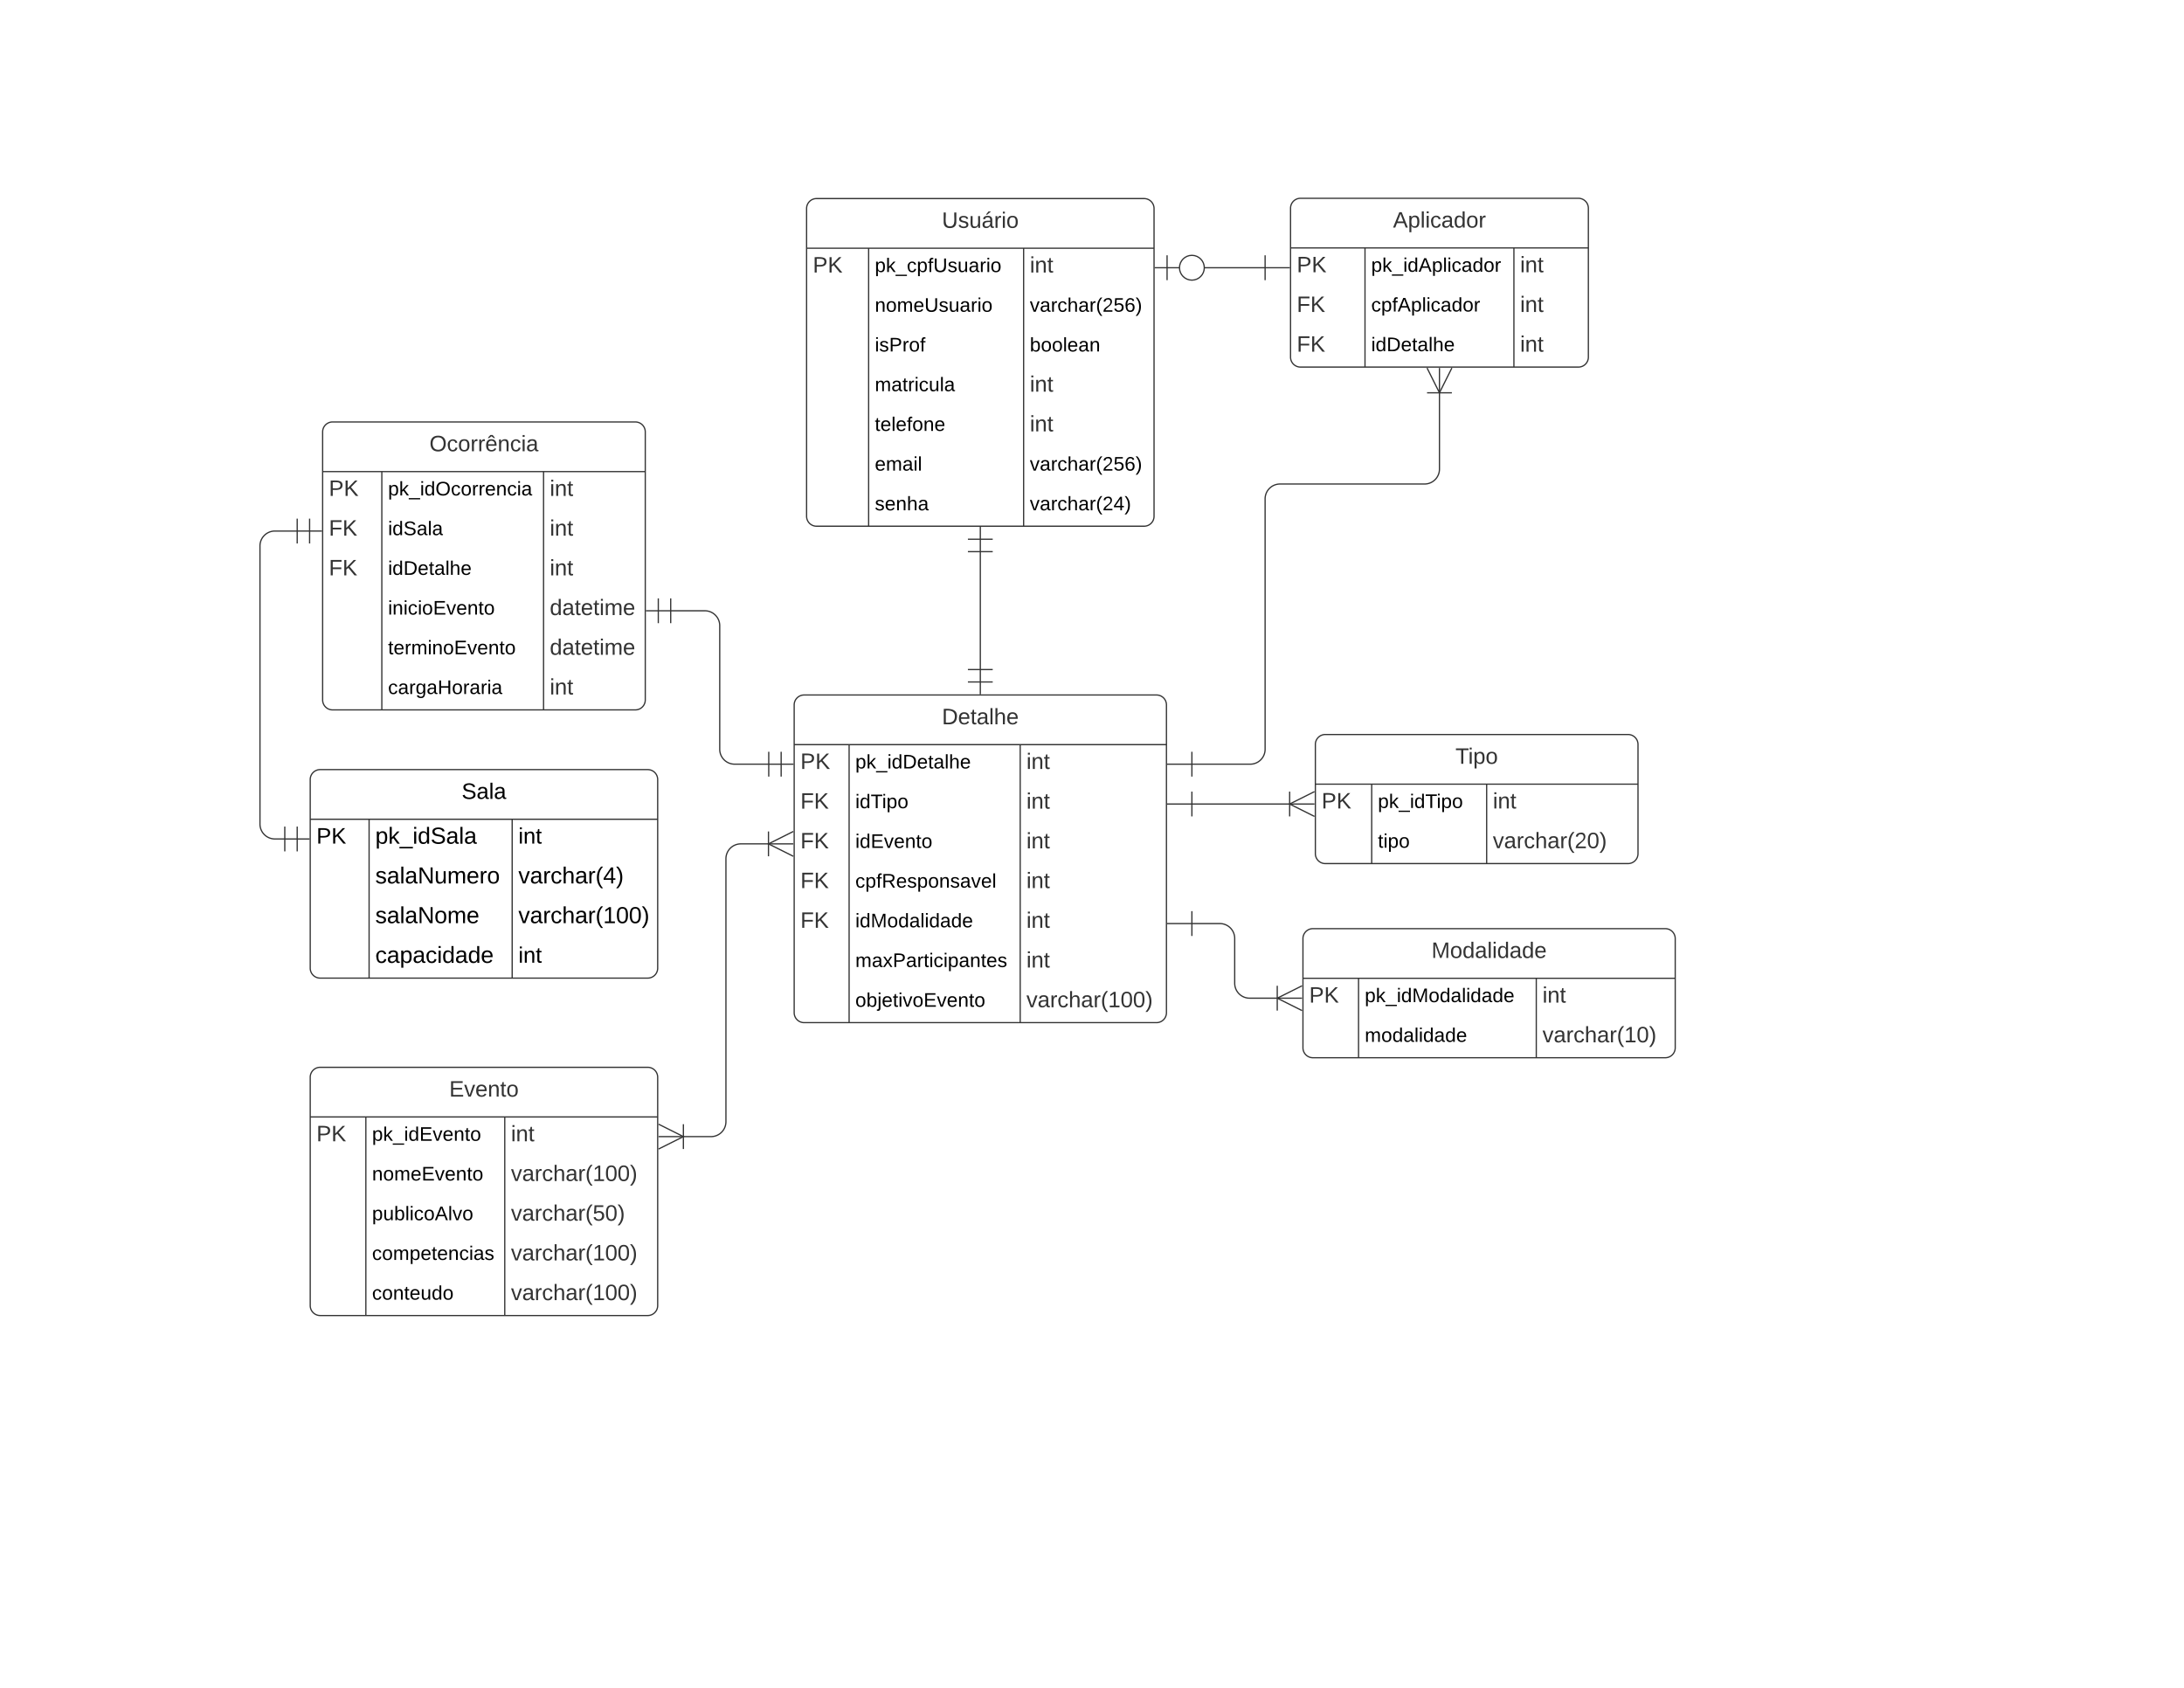 <svg xmlns="http://www.w3.org/2000/svg" xmlns:xlink="http://www.w3.org/1999/xlink" xmlns:lucid="lucid" width="1760" height="1360"><g transform="translate(0 0)" lucid:page-tab-id="0_0"><path d="M0 0h1760v1360H0z" fill="#fff"/><path d="M650 168a8 8 0 0 1 8-8h264a8 8 0 0 1 8 8v248a8 8 0 0 1-8 8H658a8 8 0 0 1-8-8z" fill="#fff"/><path d="M650 168a8 8 0 0 1 8-8h264a8 8 0 0 1 8 8v248a8 8 0 0 1-8 8H658a8 8 0 0 1-8-8zM650 200h280M700 200v224M824.9 200v224" stroke="#333" fill="none"/><use xlink:href="#a" transform="matrix(1,0,0,1,660,160) translate(99.075 23.6)"/><use xlink:href="#b" transform="matrix(1,0,0,1,655,202.5) translate(0 17.1)"/><use xlink:href="#c" transform="matrix(1,0,0,1,705,202.5) translate(0 16.7)"/><use xlink:href="#d" transform="matrix(1,0,0,1,829.906,202.5) translate(0 17.1)"/><use xlink:href="#e" transform="matrix(1,0,0,1,705,234.5) translate(0 16.7)"/><use xlink:href="#f" transform="matrix(1,0,0,1,829.906,234.5) translate(0 16.7)"/><use xlink:href="#g" transform="matrix(1,0,0,1,705,266.5) translate(0 16.7)"/><use xlink:href="#h" transform="matrix(1,0,0,1,829.906,266.5) translate(0 16.7)"/><use xlink:href="#i" transform="matrix(1,0,0,1,705,298.5) translate(0 16.7)"/><use xlink:href="#d" transform="matrix(1,0,0,1,829.906,298.5) translate(0 17.1)"/><use xlink:href="#j" transform="matrix(1,0,0,1,705,330.5) translate(0 16.7)"/><use xlink:href="#d" transform="matrix(1,0,0,1,829.906,330.5) translate(0 17.1)"/><use xlink:href="#k" transform="matrix(1,0,0,1,705,362.5) translate(0 16.7)"/><use xlink:href="#f" transform="matrix(1,0,0,1,829.906,362.5) translate(0 16.7)"/><use xlink:href="#l" transform="matrix(1,0,0,1,705,394.5) translate(0 16.7)"/><use xlink:href="#m" transform="matrix(1,0,0,1,829.906,394.5) translate(0 16.7)"/><path d="M250 628.12a8 8 0 0 1 8-8h264a8 8 0 0 1 8 8v152a8 8 0 0 1-8 8H258a8 8 0 0 1-8-8z" fill="#fff"/><path d="M250 628.12a8 8 0 0 1 8-8h264a8 8 0 0 1 8 8v152a8 8 0 0 1-8 8H258a8 8 0 0 1-8-8zM250 660.12h280M297.44 660.12v128M412.74 660.12v128" stroke="#333" fill="none"/><use xlink:href="#n" transform="matrix(1,0,0,1,260,620.117) translate(112.025 23.6)"/><use xlink:href="#o" transform="matrix(1,0,0,1,255,662.617) translate(0 17.1)"/><use xlink:href="#p" transform="matrix(1,0,0,1,302.435,662.617) translate(0 17.233)"/><use xlink:href="#q" transform="matrix(1,0,0,1,417.738,662.617) translate(0 17.1)"/><use xlink:href="#r" transform="matrix(1,0,0,1,302.435,694.617) translate(0 17.233)"/><use xlink:href="#s" transform="matrix(1,0,0,1,417.738,694.617) translate(0 17.233)"/><use xlink:href="#t" transform="matrix(1,0,0,1,302.435,726.617) translate(0 17.233)"/><use xlink:href="#u" transform="matrix(1,0,0,1,417.738,726.617) translate(0 17.233)"/><use xlink:href="#v" transform="matrix(1,0,0,1,302.435,758.617) translate(0 17.233)"/><use xlink:href="#q" transform="matrix(1,0,0,1,417.738,758.617) translate(0 17.1)"/><path d="M1050 756.28a8 8 0 0 1 8-8h284a8 8 0 0 1 8 8v88a8 8 0 0 1-8 8h-284a8 8 0 0 1-8-8z" fill="#fff"/><path d="M1050 756.28a8 8 0 0 1 8-8h284a8 8 0 0 1 8 8v88a8 8 0 0 1-8 8h-284a8 8 0 0 1-8-8zM1050 788.28h300M1094.8 788.28v64M1238.03 788.28v64" stroke="#333" fill="none"/><use xlink:href="#w" transform="matrix(1,0,0,1,1060,748.277) translate(93.575 23.6)"/><use xlink:href="#x" transform="matrix(1,0,0,1,1055,790.777) translate(0 17.1)"/><use xlink:href="#y" transform="matrix(1,0,0,1,1099.808,790.777) translate(0 16.7)"/><use xlink:href="#z" transform="matrix(1,0,0,1,1243.027,790.777) translate(0 17.1)"/><use xlink:href="#A" transform="matrix(1,0,0,1,1099.808,822.777) translate(0 16.7)"/><use xlink:href="#B" transform="matrix(1,0,0,1,1243.027,822.777) translate(0 17.1)"/><path d="M640 568a8 8 0 0 1 8-8h284a8 8 0 0 1 8 8v248a8 8 0 0 1-8 8H648a8 8 0 0 1-8-8z" fill="#fff"/><path d="M640 568a8 8 0 0 1 8-8h284a8 8 0 0 1 8 8v248a8 8 0 0 1-8 8H648a8 8 0 0 1-8-8zM640 600h300M684.27 600v224M822.14 600v224" stroke="#333" fill="none"/><use xlink:href="#C" transform="matrix(1,0,0,1,650,560) translate(109.05 23.6)"/><use xlink:href="#x" transform="matrix(1,0,0,1,645,602.5) translate(0 17.1)"/><use xlink:href="#D" transform="matrix(1,0,0,1,689.269,602.5) translate(0 16.7)"/><use xlink:href="#z" transform="matrix(1,0,0,1,827.141,602.5) translate(0 17.1)"/><use xlink:href="#E" transform="matrix(1,0,0,1,645,634.5) translate(0 17.1)"/><use xlink:href="#F" transform="matrix(1,0,0,1,689.269,634.5) translate(0 16.7)"/><use xlink:href="#z" transform="matrix(1,0,0,1,827.141,634.5) translate(0 17.1)"/><use xlink:href="#E" transform="matrix(1,0,0,1,645,666.5) translate(0 17.1)"/><use xlink:href="#G" transform="matrix(1,0,0,1,689.269,666.5) translate(0 16.7)"/><use xlink:href="#z" transform="matrix(1,0,0,1,827.141,666.5) translate(0 17.1)"/><use xlink:href="#E" transform="matrix(1,0,0,1,645,698.5) translate(0 17.1)"/><use xlink:href="#H" transform="matrix(1,0,0,1,689.269,698.5) translate(0 16.7)"/><use xlink:href="#z" transform="matrix(1,0,0,1,827.141,698.5) translate(0 17.1)"/><use xlink:href="#E" transform="matrix(1,0,0,1,645,730.5) translate(0 17.1)"/><use xlink:href="#I" transform="matrix(1,0,0,1,689.269,730.5) translate(0 16.7)"/><use xlink:href="#z" transform="matrix(1,0,0,1,827.141,730.5) translate(0 17.1)"/><use xlink:href="#J" transform="matrix(1,0,0,1,689.269,762.5) translate(0 16.7)"/><use xlink:href="#z" transform="matrix(1,0,0,1,827.141,762.5) translate(0 17.1)"/><use xlink:href="#K" transform="matrix(1,0,0,1,689.269,794.5) translate(0 16.7)"/><use xlink:href="#L" transform="matrix(1,0,0,1,827.141,794.5) translate(0 17.1)"/><path d="M250 868a8 8 0 0 1 8-8h264a8 8 0 0 1 8 8v184a8 8 0 0 1-8 8H258a8 8 0 0 1-8-8z" fill="#fff"/><path d="M250 868a8 8 0 0 1 8-8h264a8 8 0 0 1 8 8v184a8 8 0 0 1-8 8H258a8 8 0 0 1-8-8zM250 900h280M294.83 900v160M406.77 900v160" stroke="#333" fill="none"/><use xlink:href="#M" transform="matrix(1,0,0,1,260,860) translate(102 23.6)"/><use xlink:href="#x" transform="matrix(1,0,0,1,255,902.5) translate(0 17.1)"/><use xlink:href="#N" transform="matrix(1,0,0,1,299.829,902.5) translate(0 16.7)"/><use xlink:href="#z" transform="matrix(1,0,0,1,411.773,902.5) translate(0 17.1)"/><use xlink:href="#O" transform="matrix(1,0,0,1,299.829,934.5) translate(0 16.7)"/><use xlink:href="#L" transform="matrix(1,0,0,1,411.773,934.5) translate(0 17.1)"/><use xlink:href="#P" transform="matrix(1,0,0,1,299.829,966.5) translate(0 16.7)"/><use xlink:href="#Q" transform="matrix(1,0,0,1,411.773,966.5) translate(0 17.1)"/><use xlink:href="#R" transform="matrix(1,0,0,1,299.829,998.5) translate(0 16.7)"/><use xlink:href="#L" transform="matrix(1,0,0,1,411.773,998.5) translate(0 17.1)"/><use xlink:href="#S" transform="matrix(1,0,0,1,299.829,1030.5) translate(0 16.7)"/><use xlink:href="#L" transform="matrix(1,0,0,1,411.773,1030.5) translate(0 17.1)"/><path d="M1060 599.84a8 8 0 0 1 8-8h244a8 8 0 0 1 8 8v88a8 8 0 0 1-8 8h-244a8 8 0 0 1-8-8z" fill="#fff"/><path d="M1060 599.84a8 8 0 0 1 8-8h244a8 8 0 0 1 8 8v88a8 8 0 0 1-8 8h-244a8 8 0 0 1-8-8zM1060 631.84h260M1105.4 631.84v64M1198.04 631.84v64" stroke="#333" fill="none"/><use xlink:href="#T" transform="matrix(1,0,0,1,1070,591.838) translate(102.875 23.6)"/><use xlink:href="#x" transform="matrix(1,0,0,1,1065,634.338) translate(0 17.1)"/><use xlink:href="#U" transform="matrix(1,0,0,1,1110.39,634.338) translate(0 16.7)"/><use xlink:href="#z" transform="matrix(1,0,0,1,1203.042,634.338) translate(0 17.1)"/><use xlink:href="#V" transform="matrix(1,0,0,1,1110.39,666.338) translate(0 16.7)"/><use xlink:href="#W" transform="matrix(1,0,0,1,1203.042,666.338) translate(0 17.1)"/><path d="M260 348a8 8 0 0 1 8-8h244a8 8 0 0 1 8 8v216a8 8 0 0 1-8 8H268a8 8 0 0 1-8-8z" fill="#fff"/><path d="M260 348a8 8 0 0 1 8-8h244a8 8 0 0 1 8 8v216a8 8 0 0 1-8 8H268a8 8 0 0 1-8-8zM260 380h260M307.7 380v192M438.04 380v192" stroke="#333" fill="none"/><use xlink:href="#X" transform="matrix(1,0,0,1,270,340) translate(76.075 23.6)"/><use xlink:href="#x" transform="matrix(1,0,0,1,265,382.5) translate(0 17.1)"/><use xlink:href="#Y" transform="matrix(1,0,0,1,312.709,382.5) translate(0 16.7)"/><use xlink:href="#z" transform="matrix(1,0,0,1,443.042,382.5) translate(0 17.1)"/><use xlink:href="#E" transform="matrix(1,0,0,1,265,414.5) translate(0 17.1)"/><use xlink:href="#Z" transform="matrix(1,0,0,1,312.709,414.5) translate(0 16.7)"/><use xlink:href="#z" transform="matrix(1,0,0,1,443.042,414.5) translate(0 17.1)"/><use xlink:href="#E" transform="matrix(1,0,0,1,265,446.5) translate(0 17.1)"/><use xlink:href="#aa" transform="matrix(1,0,0,1,312.709,446.5) translate(0 16.7)"/><use xlink:href="#z" transform="matrix(1,0,0,1,443.042,446.5) translate(0 17.1)"/><use xlink:href="#ab" transform="matrix(1,0,0,1,312.709,478.5) translate(0 16.7)"/><use xlink:href="#ac" transform="matrix(1,0,0,1,443.042,478.5) translate(0 17.1)"/><use xlink:href="#ad" transform="matrix(1,0,0,1,312.709,510.5) translate(0 16.7)"/><use xlink:href="#ac" transform="matrix(1,0,0,1,443.042,510.5) translate(0 17.1)"/><use xlink:href="#ae" transform="matrix(1,0,0,1,312.709,542.5) translate(0 16.7)"/><use xlink:href="#z" transform="matrix(1,0,0,1,443.042,542.5) translate(0 17.1)"/><path d="M1040 167.78a8 8 0 0 1 8-8h224a8 8 0 0 1 8 8v120a8 8 0 0 1-8 8h-224a8 8 0 0 1-8-8z" fill="#fff"/><path d="M1040 167.78a8 8 0 0 1 8-8h224a8 8 0 0 1 8 8v120a8 8 0 0 1-8 8h-224a8 8 0 0 1-8-8zM1040 199.78h240M1100 199.78v96M1220 199.78v96" stroke="#333" fill="none"/><use xlink:href="#af" transform="matrix(1,0,0,1,1050,159.779) translate(72.575 23.6)"/><use xlink:href="#x" transform="matrix(1,0,0,1,1045,202.279) translate(0 17.1)"/><use xlink:href="#ag" transform="matrix(1,0,0,1,1105,202.279) translate(0 16.7)"/><use xlink:href="#z" transform="matrix(1,0,0,1,1225,202.279) translate(0 17.1)"/><use xlink:href="#E" transform="matrix(1,0,0,1,1045,234.279) translate(0 17.1)"/><use xlink:href="#ah" transform="matrix(1,0,0,1,1105,234.279) translate(0 16.7)"/><use xlink:href="#z" transform="matrix(1,0,0,1,1225,234.279) translate(0 17.1)"/><use xlink:href="#E" transform="matrix(1,0,0,1,1045,266.279) translate(0 17.1)"/><use xlink:href="#aa" transform="matrix(1,0,0,1,1105,266.279) translate(0 16.7)"/><use xlink:href="#z" transform="matrix(1,0,0,1,1225,266.279) translate(0 17.1)"/><path d="M540.5 492.14H568a12 12 0 0 1 12 12v99.6a12 12 0 0 0 12 12h27.5" stroke="#333" fill="none"/><path d="M530.5 502.14v-20M520.5 492.14h20M540.5 502.14v-20M629.5 605.75v20M639.5 615.75h-20M619.5 605.75v20" stroke="#333" fill="#fff"/><path d="M239.5 427.9h-18a12 12 0 0 0-12 12V664a12 12 0 0 0 12 12h8" stroke="#333" fill="none"/><path d="M249.5 417.9v20M259.5 427.9h-20M239.5 417.9v20M239.5 666.02v20M249.5 676.02h-20M229.5 666.02v20" stroke="#333" fill="#fff"/><path d="M960.5 744.17H983a12 12 0 0 1 12 12v36.12a12 12 0 0 0 12 12h22.5" stroke="#333" fill="none"/><path d="M960.5 754.17v-20M940.5 744.17h20" stroke="#333" fill="#fff"/><path d="M1049.28 814.3l-20-10 20-10" stroke="#333" fill="#fff" fill-opacity="0"/><path d="M1049.28 804.3h-20M1029.28 794.3v20" stroke="#333" fill="#fff"/><path d="M1160 316.28V378a12 12 0 0 1-12 12h-116.5a12 12 0 0 0-12 12v201.75a12 12 0 0 1-12 12h-47" stroke="#333" fill="none"/><path d="M1170 296.5l-10 20-10-20" stroke="#333" fill="#fff" fill-opacity="0"/><path d="M1160 296.5v20M1150 316.5h20M960.5 625.75v-20M940.5 615.75h20" stroke="#333" fill="#fff"/><path d="M960.5 647.85h79" stroke="#333" fill="none"/><path d="M960.5 657.85v-20M940.5 647.85h20" stroke="#333" fill="#fff"/><path d="M1059.28 657.85l-20-10 20-10" stroke="#333" fill="#fff" fill-opacity="0"/><path d="M1059.28 647.85h-20M1039.28 637.85v20" stroke="#333" fill="#fff"/><path d="M619.5 679.96H597a12 12 0 0 0-12 12v211.88a12 12 0 0 1-12 12h-22.5" stroke="#333" fill="none"/><path d="M639.28 689.96l-20-10 20-10" stroke="#333" fill="#fff" fill-opacity="0"/><path d="M639.28 679.96h-20M619.28 669.96v20" stroke="#333" fill="#fff"/><path d="M530.72 905.84l20 10-20 10" stroke="#333" fill="#fff" fill-opacity="0"/><path d="M530.72 915.84h20M550.72 925.84v-20" stroke="#333" fill="#fff"/><path d="M970 215.73h49.5" stroke="#333" fill="none"/><path d="M940.5 225.73v-20M930.5 215.73h20M970.5 215.73c0 5.52-4.48 10-10 10s-10-4.48-10-10 4.48-10 10-10 10 4.48 10 10M1019.5 205.73v20M1039.5 215.73h-20" stroke="#333" fill="#fff"/><path d="M790 444.5v95" stroke="#333" fill="none"/><path d="M780 434.5h20M790 424.5v20M780 444.5h20M800 549.5h-20M790 559.5v-20M800 539.5h-20" stroke="#333" fill="#fff"/><defs><path fill="#333" d="M232-93c-1 65-40 97-104 97C67 4 28-28 28-90v-158h33c8 89-33 224 67 224 102 0 64-133 71-224h33v155" id="ai"/><path fill="#333" d="M135-143c-3-34-86-38-87 0 15 53 115 12 119 90S17 21 10-45l28-5c4 36 97 45 98 0-10-56-113-15-118-90-4-57 82-63 122-42 12 7 21 19 24 35" id="aj"/><path fill="#333" d="M84 4C-5 8 30-112 23-190h32v120c0 31 7 50 39 49 72-2 45-101 50-169h31l1 190h-30c-1-10 1-25-2-33-11 22-28 36-60 37" id="ak"/><path fill="#333" d="M141-36C126-15 110 5 73 4 37 3 15-17 15-53c-1-64 63-63 125-63 3-35-9-54-41-54-24 1-41 7-42 31l-33-3c5-37 33-52 76-52 45 0 72 20 72 64v82c-1 20 7 32 28 27v20c-31 9-61-2-59-35zM48-53c0 20 12 33 32 33 41-3 63-29 60-74-43 2-92-5-92 41zm25-158c8-23 27-35 38-54h36v5l-58 49H73" id="al"/><path fill="#333" d="M114-163C36-179 61-72 57 0H25l-1-190h30c1 12-1 29 2 39 6-27 23-49 58-41v29" id="am"/><path fill="#333" d="M24-231v-30h32v30H24zM24 0v-190h32V0H24" id="an"/><path fill="#333" d="M100-194c62-1 85 37 85 99 1 63-27 99-86 99S16-35 15-95c0-66 28-99 85-99zM99-20c44 1 53-31 53-75 0-43-8-75-51-75s-53 32-53 75 10 74 51 75" id="ao"/><g id="a"><use transform="matrix(0.05,0,0,0.05,0,0)" xlink:href="#ai"/><use transform="matrix(0.05,0,0,0.05,12.95,0)" xlink:href="#aj"/><use transform="matrix(0.05,0,0,0.05,21.95,0)" xlink:href="#ak"/><use transform="matrix(0.05,0,0,0.05,31.95,0)" xlink:href="#al"/><use transform="matrix(0.05,0,0,0.05,41.95,0)" xlink:href="#am"/><use transform="matrix(0.05,0,0,0.05,47.9,0)" xlink:href="#an"/><use transform="matrix(0.05,0,0,0.05,51.85,0)" xlink:href="#ao"/></g><path fill="#333" d="M30-248c87 1 191-15 191 75 0 78-77 80-158 76V0H30v-248zm33 125c57 0 124 11 124-50 0-59-68-47-124-48v98" id="ap"/><path fill="#333" d="M194 0L95-120 63-95V0H30v-248h33v124l119-124h40L117-140 236 0h-42" id="aq"/><g id="b"><use transform="matrix(0.05,0,0,0.05,0,0)" xlink:href="#ap"/><use transform="matrix(0.05,0,0,0.05,12,0)" xlink:href="#aq"/></g><path d="M115-194c55 1 70 41 70 98S169 2 115 4C84 4 66-9 55-30l1 105H24l-1-265h31l2 30c10-21 28-34 59-34zm-8 174c40 0 45-34 45-75s-6-73-45-74c-42 0-51 32-51 76 0 43 10 73 51 73" id="ar"/><path d="M143 0L79-87 56-68V0H24v-261h32v163l83-92h37l-77 82L181 0h-38" id="as"/><path d="M-5 72V49h209v23H-5" id="at"/><path d="M96-169c-40 0-48 33-48 73s9 75 48 75c24 0 41-14 43-38l32 2c-6 37-31 61-74 61-59 0-76-41-82-99-10-93 101-131 147-64 4 7 5 14 7 22l-32 3c-4-21-16-35-41-35" id="au"/><path d="M101-234c-31-9-42 10-38 44h38v23H63V0H32v-167H5v-23h27c-7-52 17-82 69-68v24" id="av"/><path d="M232-93c-1 65-40 97-104 97C67 4 28-28 28-90v-158h33c8 89-33 224 67 224 102 0 64-133 71-224h33v155" id="aw"/><path d="M135-143c-3-34-86-38-87 0 15 53 115 12 119 90S17 21 10-45l28-5c4 36 97 45 98 0-10-56-113-15-118-90-4-57 82-63 122-42 12 7 21 19 24 35" id="ax"/><path d="M84 4C-5 8 30-112 23-190h32v120c0 31 7 50 39 49 72-2 45-101 50-169h31l1 190h-30c-1-10 1-25-2-33-11 22-28 36-60 37" id="ay"/><path d="M141-36C126-15 110 5 73 4 37 3 15-17 15-53c-1-64 63-63 125-63 3-35-9-54-41-54-24 1-41 7-42 31l-33-3c5-37 33-52 76-52 45 0 72 20 72 64v82c-1 20 7 32 28 27v20c-31 9-61-2-59-35zM48-53c0 20 12 33 32 33 41-3 63-29 60-74-43 2-92-5-92 41" id="az"/><path d="M114-163C36-179 61-72 57 0H25l-1-190h30c1 12-1 29 2 39 6-27 23-49 58-41v29" id="aA"/><path d="M24-231v-30h32v30H24zM24 0v-190h32V0H24" id="aB"/><path d="M100-194c62-1 85 37 85 99 1 63-27 99-86 99S16-35 15-95c0-66 28-99 85-99zM99-20c44 1 53-31 53-75 0-43-8-75-51-75s-53 32-53 75 10 74 51 75" id="aC"/><g id="c"><use transform="matrix(0.044,0,0,0.044,0,0)" xlink:href="#ar"/><use transform="matrix(0.044,0,0,0.044,8.889,0)" xlink:href="#as"/><use transform="matrix(0.044,0,0,0.044,16.889,0)" xlink:href="#at"/><use transform="matrix(0.044,0,0,0.044,25.778,0)" xlink:href="#au"/><use transform="matrix(0.044,0,0,0.044,33.778,0)" xlink:href="#ar"/><use transform="matrix(0.044,0,0,0.044,42.667,0)" xlink:href="#av"/><use transform="matrix(0.044,0,0,0.044,47.111,0)" xlink:href="#aw"/><use transform="matrix(0.044,0,0,0.044,58.622,0)" xlink:href="#ax"/><use transform="matrix(0.044,0,0,0.044,66.622,0)" xlink:href="#ay"/><use transform="matrix(0.044,0,0,0.044,75.511,0)" xlink:href="#az"/><use transform="matrix(0.044,0,0,0.044,84.4,0)" xlink:href="#aA"/><use transform="matrix(0.044,0,0,0.044,89.689,0)" xlink:href="#aB"/><use transform="matrix(0.044,0,0,0.044,93.2,0)" xlink:href="#aC"/></g><path fill="#333" d="M117-194c89-4 53 116 60 194h-32v-121c0-31-8-49-39-48C34-167 62-67 57 0H25l-1-190h30c1 10-1 24 2 32 11-22 29-35 61-36" id="aD"/><path fill="#333" d="M59-47c-2 24 18 29 38 22v24C64 9 27 4 27-40v-127H5v-23h24l9-43h21v43h35v23H59v120" id="aE"/><g id="d"><use transform="matrix(0.05,0,0,0.05,0,0)" xlink:href="#an"/><use transform="matrix(0.05,0,0,0.05,3.95,0)" xlink:href="#aD"/><use transform="matrix(0.05,0,0,0.05,13.95,0)" xlink:href="#aE"/></g><path d="M117-194c89-4 53 116 60 194h-32v-121c0-31-8-49-39-48C34-167 62-67 57 0H25l-1-190h30c1 10-1 24 2 32 11-22 29-35 61-36" id="aF"/><path d="M210-169c-67 3-38 105-44 169h-31v-121c0-29-5-50-35-48C34-165 62-65 56 0H25l-1-190h30c1 10-1 24 2 32 10-44 99-50 107 0 11-21 27-35 58-36 85-2 47 119 55 194h-31v-121c0-29-5-49-35-48" id="aG"/><path d="M100-194c63 0 86 42 84 106H49c0 40 14 67 53 68 26 1 43-12 49-29l28 8c-11 28-37 45-77 45C44 4 14-33 15-96c1-61 26-98 85-98zm52 81c6-60-76-77-97-28-3 7-6 17-6 28h103" id="aH"/><g id="e"><use transform="matrix(0.044,0,0,0.044,0,0)" xlink:href="#aF"/><use transform="matrix(0.044,0,0,0.044,8.889,0)" xlink:href="#aC"/><use transform="matrix(0.044,0,0,0.044,17.778,0)" xlink:href="#aG"/><use transform="matrix(0.044,0,0,0.044,31.067,0)" xlink:href="#aH"/><use transform="matrix(0.044,0,0,0.044,39.956,0)" xlink:href="#aw"/><use transform="matrix(0.044,0,0,0.044,51.467,0)" xlink:href="#ax"/><use transform="matrix(0.044,0,0,0.044,59.467,0)" xlink:href="#ay"/><use transform="matrix(0.044,0,0,0.044,68.356,0)" xlink:href="#az"/><use transform="matrix(0.044,0,0,0.044,77.244,0)" xlink:href="#aA"/><use transform="matrix(0.044,0,0,0.044,82.533,0)" xlink:href="#aB"/><use transform="matrix(0.044,0,0,0.044,86.044,0)" xlink:href="#aC"/></g><path d="M108 0H70L1-190h34L89-25l56-165h34" id="aI"/><path d="M106-169C34-169 62-67 57 0H25v-261h32l-1 103c12-21 28-36 61-36 89 0 53 116 60 194h-32v-121c2-32-8-49-39-48" id="aJ"/><path d="M87 75C49 33 22-17 22-94c0-76 28-126 65-167h31c-38 41-64 92-64 168S80 34 118 75H87" id="aK"/><path d="M101-251c82-7 93 87 43 132L82-64C71-53 59-42 53-27h129V0H18c2-99 128-94 128-182 0-28-16-43-45-43s-46 15-49 41l-32-3c6-41 34-60 81-64" id="aL"/><path d="M54-142c48-35 137-8 131 61C196 18 31 33 14-55l32-4c7 23 22 37 52 37 35-1 51-22 54-58 4-55-73-65-99-34H22l8-134h141v27H59" id="aM"/><path d="M110-160c48 1 74 30 74 79 0 53-28 85-80 85-65 0-83-55-86-122-5-90 50-162 133-122 14 7 22 21 27 39l-31 6c-5-40-67-38-82-6-9 19-15 44-15 74 11-20 30-34 60-33zm-7 138c34 0 49-23 49-58s-16-56-50-56c-29 0-50 16-49 49 1 36 15 65 50 65" id="aN"/><path d="M33-261c38 41 65 92 65 168S71 34 33 75H2C39 34 66-17 66-93S39-220 2-261h31" id="aO"/><g id="f"><use transform="matrix(0.044,0,0,0.044,0,0)" xlink:href="#aI"/><use transform="matrix(0.044,0,0,0.044,8,0)" xlink:href="#az"/><use transform="matrix(0.044,0,0,0.044,16.889,0)" xlink:href="#aA"/><use transform="matrix(0.044,0,0,0.044,22.178,0)" xlink:href="#au"/><use transform="matrix(0.044,0,0,0.044,30.178,0)" xlink:href="#aJ"/><use transform="matrix(0.044,0,0,0.044,39.067,0)" xlink:href="#az"/><use transform="matrix(0.044,0,0,0.044,47.956,0)" xlink:href="#aA"/><use transform="matrix(0.044,0,0,0.044,53.244,0)" xlink:href="#aK"/><use transform="matrix(0.044,0,0,0.044,58.533,0)" xlink:href="#aL"/><use transform="matrix(0.044,0,0,0.044,67.422,0)" xlink:href="#aM"/><use transform="matrix(0.044,0,0,0.044,76.311,0)" xlink:href="#aN"/><use transform="matrix(0.044,0,0,0.044,85.2,0)" xlink:href="#aO"/></g><path d="M30-248c87 1 191-15 191 75 0 78-77 80-158 76V0H30v-248zm33 125c57 0 124 11 124-50 0-59-68-47-124-48v98" id="aP"/><g id="g"><use transform="matrix(0.044,0,0,0.044,0,0)" xlink:href="#aB"/><use transform="matrix(0.044,0,0,0.044,3.511,0)" xlink:href="#ax"/><use transform="matrix(0.044,0,0,0.044,11.511,0)" xlink:href="#aP"/><use transform="matrix(0.044,0,0,0.044,22.178,0)" xlink:href="#aA"/><use transform="matrix(0.044,0,0,0.044,27.467,0)" xlink:href="#aC"/><use transform="matrix(0.044,0,0,0.044,36.356,0)" xlink:href="#av"/></g><path d="M115-194c53 0 69 39 70 98 0 66-23 100-70 100C84 3 66-7 56-30L54 0H23l1-261h32v101c10-23 28-34 59-34zm-8 174c40 0 45-34 45-75 0-40-5-75-45-74-42 0-51 32-51 76 0 43 10 73 51 73" id="aQ"/><path d="M24 0v-261h32V0H24" id="aR"/><g id="h"><use transform="matrix(0.044,0,0,0.044,0,0)" xlink:href="#aQ"/><use transform="matrix(0.044,0,0,0.044,8.889,0)" xlink:href="#aC"/><use transform="matrix(0.044,0,0,0.044,17.778,0)" xlink:href="#aC"/><use transform="matrix(0.044,0,0,0.044,26.667,0)" xlink:href="#aR"/><use transform="matrix(0.044,0,0,0.044,30.178,0)" xlink:href="#aH"/><use transform="matrix(0.044,0,0,0.044,39.067,0)" xlink:href="#az"/><use transform="matrix(0.044,0,0,0.044,47.956,0)" xlink:href="#aF"/></g><path d="M59-47c-2 24 18 29 38 22v24C64 9 27 4 27-40v-127H5v-23h24l9-43h21v43h35v23H59v120" id="aS"/><g id="i"><use transform="matrix(0.044,0,0,0.044,0,0)" xlink:href="#aG"/><use transform="matrix(0.044,0,0,0.044,13.289,0)" xlink:href="#az"/><use transform="matrix(0.044,0,0,0.044,22.178,0)" xlink:href="#aS"/><use transform="matrix(0.044,0,0,0.044,26.622,0)" xlink:href="#aA"/><use transform="matrix(0.044,0,0,0.044,31.911,0)" xlink:href="#aB"/><use transform="matrix(0.044,0,0,0.044,35.422,0)" xlink:href="#au"/><use transform="matrix(0.044,0,0,0.044,43.422,0)" xlink:href="#ay"/><use transform="matrix(0.044,0,0,0.044,52.311,0)" xlink:href="#aR"/><use transform="matrix(0.044,0,0,0.044,55.822,0)" xlink:href="#az"/></g><g id="j"><use transform="matrix(0.044,0,0,0.044,0,0)" xlink:href="#aS"/><use transform="matrix(0.044,0,0,0.044,4.444,0)" xlink:href="#aH"/><use transform="matrix(0.044,0,0,0.044,13.333,0)" xlink:href="#aR"/><use transform="matrix(0.044,0,0,0.044,16.844,0)" xlink:href="#aH"/><use transform="matrix(0.044,0,0,0.044,25.733,0)" xlink:href="#av"/><use transform="matrix(0.044,0,0,0.044,30.178,0)" xlink:href="#aC"/><use transform="matrix(0.044,0,0,0.044,39.067,0)" xlink:href="#aF"/><use transform="matrix(0.044,0,0,0.044,47.956,0)" xlink:href="#aH"/></g><g id="k"><use transform="matrix(0.044,0,0,0.044,0,0)" xlink:href="#aH"/><use transform="matrix(0.044,0,0,0.044,8.889,0)" xlink:href="#aG"/><use transform="matrix(0.044,0,0,0.044,22.178,0)" xlink:href="#az"/><use transform="matrix(0.044,0,0,0.044,31.067,0)" xlink:href="#aB"/><use transform="matrix(0.044,0,0,0.044,34.578,0)" xlink:href="#aR"/></g><g id="l"><use transform="matrix(0.044,0,0,0.044,0,0)" xlink:href="#ax"/><use transform="matrix(0.044,0,0,0.044,8,0)" xlink:href="#aH"/><use transform="matrix(0.044,0,0,0.044,16.889,0)" xlink:href="#aF"/><use transform="matrix(0.044,0,0,0.044,25.778,0)" xlink:href="#aJ"/><use transform="matrix(0.044,0,0,0.044,34.667,0)" xlink:href="#az"/></g><path d="M155-56V0h-30v-56H8v-25l114-167h33v167h35v25h-35zm-30-156c-27 46-58 90-88 131h88v-131" id="aT"/><g id="m"><use transform="matrix(0.044,0,0,0.044,0,0)" xlink:href="#aI"/><use transform="matrix(0.044,0,0,0.044,8,0)" xlink:href="#az"/><use transform="matrix(0.044,0,0,0.044,16.889,0)" xlink:href="#aA"/><use transform="matrix(0.044,0,0,0.044,22.178,0)" xlink:href="#au"/><use transform="matrix(0.044,0,0,0.044,30.178,0)" xlink:href="#aJ"/><use transform="matrix(0.044,0,0,0.044,39.067,0)" xlink:href="#az"/><use transform="matrix(0.044,0,0,0.044,47.956,0)" xlink:href="#aA"/><use transform="matrix(0.044,0,0,0.044,53.244,0)" xlink:href="#aK"/><use transform="matrix(0.044,0,0,0.044,58.533,0)" xlink:href="#aL"/><use transform="matrix(0.044,0,0,0.044,67.422,0)" xlink:href="#aT"/><use transform="matrix(0.044,0,0,0.044,76.311,0)" xlink:href="#aO"/></g><path d="M185-189c-5-48-123-54-124 2 14 75 158 14 163 119 3 78-121 87-175 55-17-10-28-26-33-46l33-7c5 56 141 63 141-1 0-78-155-14-162-118-5-82 145-84 179-34 5 7 8 16 11 25" id="aU"/><g id="n"><use transform="matrix(0.05,0,0,0.05,0,0)" xlink:href="#aU"/><use transform="matrix(0.05,0,0,0.05,12,0)" xlink:href="#az"/><use transform="matrix(0.05,0,0,0.05,22,0)" xlink:href="#aR"/><use transform="matrix(0.05,0,0,0.05,25.95,0)" xlink:href="#az"/></g><path d="M194 0L95-120 63-95V0H30v-248h33v124l119-124h40L117-140 236 0h-42" id="aV"/><g id="o"><use transform="matrix(0.05,0,0,0.05,0,0)" xlink:href="#aP"/><use transform="matrix(0.05,0,0,0.05,12,0)" xlink:href="#aV"/></g><path d="M85-194c31 0 48 13 60 33l-1-100h32l1 261h-30c-2-10 0-23-3-31C134-8 116 4 85 4 32 4 16-35 15-94c0-66 23-100 70-100zm9 24c-40 0-46 34-46 75 0 40 6 74 45 74 42 0 51-32 51-76 0-42-9-74-50-73" id="aW"/><g id="p"><use transform="matrix(0.052,0,0,0.052,0,0)" xlink:href="#ar"/><use transform="matrix(0.052,0,0,0.052,10.37,0)" xlink:href="#as"/><use transform="matrix(0.052,0,0,0.052,19.704,0)" xlink:href="#at"/><use transform="matrix(0.052,0,0,0.052,30.074,0)" xlink:href="#aB"/><use transform="matrix(0.052,0,0,0.052,34.17,0)" xlink:href="#aW"/><use transform="matrix(0.052,0,0,0.052,44.541,0)" xlink:href="#aU"/><use transform="matrix(0.052,0,0,0.052,56.985,0)" xlink:href="#az"/><use transform="matrix(0.052,0,0,0.052,67.356,0)" xlink:href="#aR"/><use transform="matrix(0.052,0,0,0.052,71.452,0)" xlink:href="#az"/></g><g id="q"><use transform="matrix(0.05,0,0,0.05,0,0)" xlink:href="#aB"/><use transform="matrix(0.05,0,0,0.05,3.95,0)" xlink:href="#aF"/><use transform="matrix(0.05,0,0,0.05,13.95,0)" xlink:href="#aS"/></g><path d="M190 0L58-211 59 0H30v-248h39L202-35l-2-213h31V0h-41" id="aX"/><g id="r"><use transform="matrix(0.052,0,0,0.052,0,0)" xlink:href="#ax"/><use transform="matrix(0.052,0,0,0.052,9.333,0)" xlink:href="#az"/><use transform="matrix(0.052,0,0,0.052,19.704,0)" xlink:href="#aR"/><use transform="matrix(0.052,0,0,0.052,23.8,0)" xlink:href="#az"/><use transform="matrix(0.052,0,0,0.052,34.17,0)" xlink:href="#aX"/><use transform="matrix(0.052,0,0,0.052,47.6,0)" xlink:href="#ay"/><use transform="matrix(0.052,0,0,0.052,57.97,0)" xlink:href="#aG"/><use transform="matrix(0.052,0,0,0.052,73.474,0)" xlink:href="#aH"/><use transform="matrix(0.052,0,0,0.052,83.844,0)" xlink:href="#aA"/><use transform="matrix(0.052,0,0,0.052,90.015,0)" xlink:href="#aC"/></g><g id="s"><use transform="matrix(0.052,0,0,0.052,0,0)" xlink:href="#aI"/><use transform="matrix(0.052,0,0,0.052,9.333,0)" xlink:href="#az"/><use transform="matrix(0.052,0,0,0.052,19.704,0)" xlink:href="#aA"/><use transform="matrix(0.052,0,0,0.052,25.874,0)" xlink:href="#au"/><use transform="matrix(0.052,0,0,0.052,35.207,0)" xlink:href="#aJ"/><use transform="matrix(0.052,0,0,0.052,45.578,0)" xlink:href="#az"/><use transform="matrix(0.052,0,0,0.052,55.948,0)" xlink:href="#aA"/><use transform="matrix(0.052,0,0,0.052,62.119,0)" xlink:href="#aK"/><use transform="matrix(0.052,0,0,0.052,68.289,0)" xlink:href="#aT"/><use transform="matrix(0.052,0,0,0.052,78.659,0)" xlink:href="#aO"/></g><g id="t"><use transform="matrix(0.052,0,0,0.052,0,0)" xlink:href="#ax"/><use transform="matrix(0.052,0,0,0.052,9.333,0)" xlink:href="#az"/><use transform="matrix(0.052,0,0,0.052,19.704,0)" xlink:href="#aR"/><use transform="matrix(0.052,0,0,0.052,23.8,0)" xlink:href="#az"/><use transform="matrix(0.052,0,0,0.052,34.17,0)" xlink:href="#aX"/><use transform="matrix(0.052,0,0,0.052,47.6,0)" xlink:href="#aC"/><use transform="matrix(0.052,0,0,0.052,57.97,0)" xlink:href="#aG"/><use transform="matrix(0.052,0,0,0.052,73.474,0)" xlink:href="#aH"/></g><path d="M27 0v-27h64v-190l-56 39v-29l58-41h29v221h61V0H27" id="aY"/><path d="M101-251c68 0 85 55 85 127S166 4 100 4C33 4 14-52 14-124c0-73 17-127 87-127zm-1 229c47 0 54-49 54-102s-4-102-53-102c-51 0-55 48-55 102 0 53 5 102 54 102" id="aZ"/><g id="u"><use transform="matrix(0.052,0,0,0.052,0,0)" xlink:href="#aI"/><use transform="matrix(0.052,0,0,0.052,9.333,0)" xlink:href="#az"/><use transform="matrix(0.052,0,0,0.052,19.704,0)" xlink:href="#aA"/><use transform="matrix(0.052,0,0,0.052,25.874,0)" xlink:href="#au"/><use transform="matrix(0.052,0,0,0.052,35.207,0)" xlink:href="#aJ"/><use transform="matrix(0.052,0,0,0.052,45.578,0)" xlink:href="#az"/><use transform="matrix(0.052,0,0,0.052,55.948,0)" xlink:href="#aA"/><use transform="matrix(0.052,0,0,0.052,62.119,0)" xlink:href="#aK"/><use transform="matrix(0.052,0,0,0.052,68.289,0)" xlink:href="#aY"/><use transform="matrix(0.052,0,0,0.052,78.659,0)" xlink:href="#aZ"/><use transform="matrix(0.052,0,0,0.052,89.03,0)" xlink:href="#aZ"/><use transform="matrix(0.052,0,0,0.052,99.4,0)" xlink:href="#aO"/></g><g id="v"><use transform="matrix(0.052,0,0,0.052,0,0)" xlink:href="#au"/><use transform="matrix(0.052,0,0,0.052,9.333,0)" xlink:href="#az"/><use transform="matrix(0.052,0,0,0.052,19.704,0)" xlink:href="#ar"/><use transform="matrix(0.052,0,0,0.052,30.074,0)" xlink:href="#az"/><use transform="matrix(0.052,0,0,0.052,40.444,0)" xlink:href="#au"/><use transform="matrix(0.052,0,0,0.052,49.778,0)" xlink:href="#aB"/><use transform="matrix(0.052,0,0,0.052,53.874,0)" xlink:href="#aW"/><use transform="matrix(0.052,0,0,0.052,64.244,0)" xlink:href="#az"/><use transform="matrix(0.052,0,0,0.052,74.615,0)" xlink:href="#aW"/><use transform="matrix(0.052,0,0,0.052,84.985,0)" xlink:href="#aH"/></g><path fill="#333" d="M240 0l2-218c-23 76-54 145-80 218h-23L58-218 59 0H30v-248h44l77 211c21-75 51-140 76-211h43V0h-30" id="ba"/><path fill="#333" d="M85-194c31 0 48 13 60 33l-1-100h32l1 261h-30c-2-10 0-23-3-31C134-8 116 4 85 4 32 4 16-35 15-94c0-66 23-100 70-100zm9 24c-40 0-46 34-46 75 0 40 6 74 45 74 42 0 51-32 51-76 0-42-9-74-50-73" id="bb"/><path fill="#333" d="M141-36C126-15 110 5 73 4 37 3 15-17 15-53c-1-64 63-63 125-63 3-35-9-54-41-54-24 1-41 7-42 31l-33-3c5-37 33-52 76-52 45 0 72 20 72 64v82c-1 20 7 32 28 27v20c-31 9-61-2-59-35zM48-53c0 20 12 33 32 33 41-3 63-29 60-74-43 2-92-5-92 41" id="bc"/><path fill="#333" d="M24 0v-261h32V0H24" id="bd"/><path fill="#333" d="M100-194c63 0 86 42 84 106H49c0 40 14 67 53 68 26 1 43-12 49-29l28 8c-11 28-37 45-77 45C44 4 14-33 15-96c1-61 26-98 85-98zm52 81c6-60-76-77-97-28-3 7-6 17-6 28h103" id="be"/><g id="w"><use transform="matrix(0.05,0,0,0.05,0,0)" xlink:href="#ba"/><use transform="matrix(0.05,0,0,0.05,14.95,0)" xlink:href="#ao"/><use transform="matrix(0.05,0,0,0.05,24.95,0)" xlink:href="#bb"/><use transform="matrix(0.05,0,0,0.05,34.95,0)" xlink:href="#bc"/><use transform="matrix(0.05,0,0,0.05,44.95,0)" xlink:href="#bd"/><use transform="matrix(0.05,0,0,0.05,48.9,0)" xlink:href="#an"/><use transform="matrix(0.05,0,0,0.05,52.85,0)" xlink:href="#bb"/><use transform="matrix(0.05,0,0,0.05,62.85,0)" xlink:href="#bc"/><use transform="matrix(0.05,0,0,0.05,72.85,0)" xlink:href="#bb"/><use transform="matrix(0.05,0,0,0.05,82.85,0)" xlink:href="#be"/></g><g id="x"><use transform="matrix(0.05,0,0,0.05,0,0)" xlink:href="#ap"/><use transform="matrix(0.05,0,0,0.05,12,0)" xlink:href="#aq"/></g><path d="M240 0l2-218c-23 76-54 145-80 218h-23L58-218 59 0H30v-248h44l77 211c21-75 51-140 76-211h43V0h-30" id="bf"/><g id="y"><use transform="matrix(0.044,0,0,0.044,0,0)" xlink:href="#ar"/><use transform="matrix(0.044,0,0,0.044,8.889,0)" xlink:href="#as"/><use transform="matrix(0.044,0,0,0.044,16.889,0)" xlink:href="#at"/><use transform="matrix(0.044,0,0,0.044,25.778,0)" xlink:href="#aB"/><use transform="matrix(0.044,0,0,0.044,29.289,0)" xlink:href="#aW"/><use transform="matrix(0.044,0,0,0.044,38.178,0)" xlink:href="#bf"/><use transform="matrix(0.044,0,0,0.044,51.467,0)" xlink:href="#aC"/><use transform="matrix(0.044,0,0,0.044,60.356,0)" xlink:href="#aW"/><use transform="matrix(0.044,0,0,0.044,69.244,0)" xlink:href="#az"/><use transform="matrix(0.044,0,0,0.044,78.133,0)" xlink:href="#aR"/><use transform="matrix(0.044,0,0,0.044,81.644,0)" xlink:href="#aB"/><use transform="matrix(0.044,0,0,0.044,85.156,0)" xlink:href="#aW"/><use transform="matrix(0.044,0,0,0.044,94.044,0)" xlink:href="#az"/><use transform="matrix(0.044,0,0,0.044,102.933,0)" xlink:href="#aW"/><use transform="matrix(0.044,0,0,0.044,111.822,0)" xlink:href="#aH"/></g><g id="z"><use transform="matrix(0.05,0,0,0.05,0,0)" xlink:href="#an"/><use transform="matrix(0.05,0,0,0.05,3.95,0)" xlink:href="#aD"/><use transform="matrix(0.05,0,0,0.05,13.95,0)" xlink:href="#aE"/></g><g id="A"><use transform="matrix(0.044,0,0,0.044,0,0)" xlink:href="#aG"/><use transform="matrix(0.044,0,0,0.044,13.289,0)" xlink:href="#aC"/><use transform="matrix(0.044,0,0,0.044,22.178,0)" xlink:href="#aW"/><use transform="matrix(0.044,0,0,0.044,31.067,0)" xlink:href="#az"/><use transform="matrix(0.044,0,0,0.044,39.956,0)" xlink:href="#aR"/><use transform="matrix(0.044,0,0,0.044,43.467,0)" xlink:href="#aB"/><use transform="matrix(0.044,0,0,0.044,46.978,0)" xlink:href="#aW"/><use transform="matrix(0.044,0,0,0.044,55.867,0)" xlink:href="#az"/><use transform="matrix(0.044,0,0,0.044,64.756,0)" xlink:href="#aW"/><use transform="matrix(0.044,0,0,0.044,73.644,0)" xlink:href="#aH"/></g><path fill="#333" d="M108 0H70L1-190h34L89-25l56-165h34" id="bg"/><path fill="#333" d="M96-169c-40 0-48 33-48 73s9 75 48 75c24 0 41-14 43-38l32 2c-6 37-31 61-74 61-59 0-76-41-82-99-10-93 101-131 147-64 4 7 5 14 7 22l-32 3c-4-21-16-35-41-35" id="bh"/><path fill="#333" d="M106-169C34-169 62-67 57 0H25v-261h32l-1 103c12-21 28-36 61-36 89 0 53 116 60 194h-32v-121c2-32-8-49-39-48" id="bi"/><path fill="#333" d="M87 75C49 33 22-17 22-94c0-76 28-126 65-167h31c-38 41-64 92-64 168S80 34 118 75H87" id="bj"/><path fill="#333" d="M27 0v-27h64v-190l-56 39v-29l58-41h29v221h61V0H27" id="bk"/><path fill="#333" d="M101-251c68 0 85 55 85 127S166 4 100 4C33 4 14-52 14-124c0-73 17-127 87-127zm-1 229c47 0 54-49 54-102s-4-102-53-102c-51 0-55 48-55 102 0 53 5 102 54 102" id="bl"/><path fill="#333" d="M33-261c38 41 65 92 65 168S71 34 33 75H2C39 34 66-17 66-93S39-220 2-261h31" id="bm"/><g id="B"><use transform="matrix(0.05,0,0,0.05,0,0)" xlink:href="#bg"/><use transform="matrix(0.05,0,0,0.05,9,0)" xlink:href="#bc"/><use transform="matrix(0.05,0,0,0.05,19,0)" xlink:href="#am"/><use transform="matrix(0.05,0,0,0.05,24.95,0)" xlink:href="#bh"/><use transform="matrix(0.05,0,0,0.05,33.95,0)" xlink:href="#bi"/><use transform="matrix(0.05,0,0,0.05,43.95,0)" xlink:href="#bc"/><use transform="matrix(0.05,0,0,0.05,53.95,0)" xlink:href="#am"/><use transform="matrix(0.05,0,0,0.05,59.9,0)" xlink:href="#bj"/><use transform="matrix(0.05,0,0,0.05,65.85,0)" xlink:href="#bk"/><use transform="matrix(0.05,0,0,0.05,75.85,0)" xlink:href="#bl"/><use transform="matrix(0.05,0,0,0.05,85.85,0)" xlink:href="#bm"/></g><path fill="#333" d="M30-248c118-7 216 8 213 122C240-48 200 0 122 0H30v-248zM63-27c89 8 146-16 146-99s-60-101-146-95v194" id="bn"/><g id="C"><use transform="matrix(0.05,0,0,0.05,0,0)" xlink:href="#bn"/><use transform="matrix(0.05,0,0,0.05,12.95,0)" xlink:href="#be"/><use transform="matrix(0.05,0,0,0.05,22.95,0)" xlink:href="#aE"/><use transform="matrix(0.05,0,0,0.05,27.95,0)" xlink:href="#bc"/><use transform="matrix(0.05,0,0,0.05,37.95,0)" xlink:href="#bd"/><use transform="matrix(0.05,0,0,0.05,41.9,0)" xlink:href="#bi"/><use transform="matrix(0.05,0,0,0.05,51.9,0)" xlink:href="#be"/></g><path d="M30-248c118-7 216 8 213 122C240-48 200 0 122 0H30v-248zM63-27c89 8 146-16 146-99s-60-101-146-95v194" id="bo"/><g id="D"><use transform="matrix(0.044,0,0,0.044,0,0)" xlink:href="#ar"/><use transform="matrix(0.044,0,0,0.044,8.889,0)" xlink:href="#as"/><use transform="matrix(0.044,0,0,0.044,16.889,0)" xlink:href="#at"/><use transform="matrix(0.044,0,0,0.044,25.778,0)" xlink:href="#aB"/><use transform="matrix(0.044,0,0,0.044,29.289,0)" xlink:href="#aW"/><use transform="matrix(0.044,0,0,0.044,38.178,0)" xlink:href="#bo"/><use transform="matrix(0.044,0,0,0.044,49.689,0)" xlink:href="#aH"/><use transform="matrix(0.044,0,0,0.044,58.578,0)" xlink:href="#aS"/><use transform="matrix(0.044,0,0,0.044,63.022,0)" xlink:href="#az"/><use transform="matrix(0.044,0,0,0.044,71.911,0)" xlink:href="#aR"/><use transform="matrix(0.044,0,0,0.044,75.422,0)" xlink:href="#aJ"/><use transform="matrix(0.044,0,0,0.044,84.311,0)" xlink:href="#aH"/></g><path fill="#333" d="M63-220v92h138v28H63V0H30v-248h175v28H63" id="bp"/><g id="E"><use transform="matrix(0.05,0,0,0.05,0,0)" xlink:href="#bp"/><use transform="matrix(0.05,0,0,0.05,10.95,0)" xlink:href="#aq"/></g><path d="M127-220V0H93v-220H8v-28h204v28h-85" id="bq"/><g id="F"><use transform="matrix(0.044,0,0,0.044,0,0)" xlink:href="#aB"/><use transform="matrix(0.044,0,0,0.044,3.511,0)" xlink:href="#aW"/><use transform="matrix(0.044,0,0,0.044,12.4,0)" xlink:href="#bq"/><use transform="matrix(0.044,0,0,0.044,21.556,0)" xlink:href="#aB"/><use transform="matrix(0.044,0,0,0.044,25.067,0)" xlink:href="#ar"/><use transform="matrix(0.044,0,0,0.044,33.956,0)" xlink:href="#aC"/></g><path d="M30 0v-248h187v28H63v79h144v27H63v87h162V0H30" id="br"/><g id="G"><use transform="matrix(0.044,0,0,0.044,0,0)" xlink:href="#aB"/><use transform="matrix(0.044,0,0,0.044,3.511,0)" xlink:href="#aW"/><use transform="matrix(0.044,0,0,0.044,12.4,0)" xlink:href="#br"/><use transform="matrix(0.044,0,0,0.044,23.067,0)" xlink:href="#aI"/><use transform="matrix(0.044,0,0,0.044,31.067,0)" xlink:href="#aH"/><use transform="matrix(0.044,0,0,0.044,39.956,0)" xlink:href="#aF"/><use transform="matrix(0.044,0,0,0.044,48.844,0)" xlink:href="#aS"/><use transform="matrix(0.044,0,0,0.044,53.289,0)" xlink:href="#aC"/></g><path d="M233-177c-1 41-23 64-60 70L243 0h-38l-65-103H63V0H30v-248c88 3 205-21 203 71zM63-129c60-2 137 13 137-47 0-61-80-42-137-45v92" id="bs"/><g id="H"><use transform="matrix(0.044,0,0,0.044,0,0)" xlink:href="#au"/><use transform="matrix(0.044,0,0,0.044,8,0)" xlink:href="#ar"/><use transform="matrix(0.044,0,0,0.044,16.889,0)" xlink:href="#av"/><use transform="matrix(0.044,0,0,0.044,21.333,0)" xlink:href="#bs"/><use transform="matrix(0.044,0,0,0.044,32.844,0)" xlink:href="#aH"/><use transform="matrix(0.044,0,0,0.044,41.733,0)" xlink:href="#ax"/><use transform="matrix(0.044,0,0,0.044,49.733,0)" xlink:href="#ar"/><use transform="matrix(0.044,0,0,0.044,58.622,0)" xlink:href="#aC"/><use transform="matrix(0.044,0,0,0.044,67.511,0)" xlink:href="#aF"/><use transform="matrix(0.044,0,0,0.044,76.4,0)" xlink:href="#ax"/><use transform="matrix(0.044,0,0,0.044,84.4,0)" xlink:href="#az"/><use transform="matrix(0.044,0,0,0.044,93.289,0)" xlink:href="#aI"/><use transform="matrix(0.044,0,0,0.044,101.289,0)" xlink:href="#aH"/><use transform="matrix(0.044,0,0,0.044,110.178,0)" xlink:href="#aR"/></g><g id="I"><use transform="matrix(0.044,0,0,0.044,0,0)" xlink:href="#aB"/><use transform="matrix(0.044,0,0,0.044,3.511,0)" xlink:href="#aW"/><use transform="matrix(0.044,0,0,0.044,12.4,0)" xlink:href="#bf"/><use transform="matrix(0.044,0,0,0.044,25.689,0)" xlink:href="#aC"/><use transform="matrix(0.044,0,0,0.044,34.578,0)" xlink:href="#aW"/><use transform="matrix(0.044,0,0,0.044,43.467,0)" xlink:href="#az"/><use transform="matrix(0.044,0,0,0.044,52.356,0)" xlink:href="#aR"/><use transform="matrix(0.044,0,0,0.044,55.867,0)" xlink:href="#aB"/><use transform="matrix(0.044,0,0,0.044,59.378,0)" xlink:href="#aW"/><use transform="matrix(0.044,0,0,0.044,68.267,0)" xlink:href="#az"/><use transform="matrix(0.044,0,0,0.044,77.156,0)" xlink:href="#aW"/><use transform="matrix(0.044,0,0,0.044,86.044,0)" xlink:href="#aH"/></g><path d="M141 0L90-78 38 0H4l68-98-65-92h35l48 74 47-74h35l-64 92 68 98h-35" id="bt"/><g id="J"><use transform="matrix(0.044,0,0,0.044,0,0)" xlink:href="#aG"/><use transform="matrix(0.044,0,0,0.044,13.289,0)" xlink:href="#az"/><use transform="matrix(0.044,0,0,0.044,22.178,0)" xlink:href="#bt"/><use transform="matrix(0.044,0,0,0.044,30.178,0)" xlink:href="#aP"/><use transform="matrix(0.044,0,0,0.044,40.844,0)" xlink:href="#az"/><use transform="matrix(0.044,0,0,0.044,49.733,0)" xlink:href="#aA"/><use transform="matrix(0.044,0,0,0.044,55.022,0)" xlink:href="#aS"/><use transform="matrix(0.044,0,0,0.044,59.467,0)" xlink:href="#aB"/><use transform="matrix(0.044,0,0,0.044,62.978,0)" xlink:href="#au"/><use transform="matrix(0.044,0,0,0.044,70.978,0)" xlink:href="#aB"/><use transform="matrix(0.044,0,0,0.044,74.489,0)" xlink:href="#ar"/><use transform="matrix(0.044,0,0,0.044,83.378,0)" xlink:href="#az"/><use transform="matrix(0.044,0,0,0.044,92.267,0)" xlink:href="#aF"/><use transform="matrix(0.044,0,0,0.044,101.156,0)" xlink:href="#aS"/><use transform="matrix(0.044,0,0,0.044,105.6,0)" xlink:href="#aH"/><use transform="matrix(0.044,0,0,0.044,114.489,0)" xlink:href="#ax"/></g><path d="M24-231v-30h32v30H24zM-9 49c24 4 33-6 33-30v-209h32V24c2 40-23 58-65 49V49" id="bu"/><g id="K"><use transform="matrix(0.044,0,0,0.044,0,0)" xlink:href="#aC"/><use transform="matrix(0.044,0,0,0.044,8.889,0)" xlink:href="#aQ"/><use transform="matrix(0.044,0,0,0.044,17.778,0)" xlink:href="#bu"/><use transform="matrix(0.044,0,0,0.044,21.289,0)" xlink:href="#aH"/><use transform="matrix(0.044,0,0,0.044,30.178,0)" xlink:href="#aS"/><use transform="matrix(0.044,0,0,0.044,34.622,0)" xlink:href="#aB"/><use transform="matrix(0.044,0,0,0.044,38.133,0)" xlink:href="#aI"/><use transform="matrix(0.044,0,0,0.044,46.133,0)" xlink:href="#aC"/><use transform="matrix(0.044,0,0,0.044,55.022,0)" xlink:href="#br"/><use transform="matrix(0.044,0,0,0.044,65.689,0)" xlink:href="#aI"/><use transform="matrix(0.044,0,0,0.044,73.689,0)" xlink:href="#aH"/><use transform="matrix(0.044,0,0,0.044,82.578,0)" xlink:href="#aF"/><use transform="matrix(0.044,0,0,0.044,91.467,0)" xlink:href="#aS"/><use transform="matrix(0.044,0,0,0.044,95.911,0)" xlink:href="#aC"/></g><g id="L"><use transform="matrix(0.05,0,0,0.05,0,0)" xlink:href="#bg"/><use transform="matrix(0.05,0,0,0.05,9,0)" xlink:href="#bc"/><use transform="matrix(0.05,0,0,0.05,19,0)" xlink:href="#am"/><use transform="matrix(0.05,0,0,0.05,24.95,0)" xlink:href="#bh"/><use transform="matrix(0.05,0,0,0.05,33.95,0)" xlink:href="#bi"/><use transform="matrix(0.05,0,0,0.05,43.95,0)" xlink:href="#bc"/><use transform="matrix(0.05,0,0,0.05,53.95,0)" xlink:href="#am"/><use transform="matrix(0.05,0,0,0.05,59.9,0)" xlink:href="#bj"/><use transform="matrix(0.05,0,0,0.05,65.85,0)" xlink:href="#bk"/><use transform="matrix(0.05,0,0,0.05,75.85,0)" xlink:href="#bl"/><use transform="matrix(0.05,0,0,0.05,85.85,0)" xlink:href="#bl"/><use transform="matrix(0.05,0,0,0.05,95.85,0)" xlink:href="#bm"/></g><path fill="#333" d="M30 0v-248h187v28H63v79h144v27H63v87h162V0H30" id="bv"/><g id="M"><use transform="matrix(0.05,0,0,0.05,0,0)" xlink:href="#bv"/><use transform="matrix(0.05,0,0,0.05,12,0)" xlink:href="#bg"/><use transform="matrix(0.05,0,0,0.05,21,0)" xlink:href="#be"/><use transform="matrix(0.05,0,0,0.05,31,0)" xlink:href="#aD"/><use transform="matrix(0.05,0,0,0.05,41,0)" xlink:href="#aE"/><use transform="matrix(0.05,0,0,0.05,46,0)" xlink:href="#ao"/></g><g id="N"><use transform="matrix(0.044,0,0,0.044,0,0)" xlink:href="#ar"/><use transform="matrix(0.044,0,0,0.044,8.889,0)" xlink:href="#as"/><use transform="matrix(0.044,0,0,0.044,16.889,0)" xlink:href="#at"/><use transform="matrix(0.044,0,0,0.044,25.778,0)" xlink:href="#aB"/><use transform="matrix(0.044,0,0,0.044,29.289,0)" xlink:href="#aW"/><use transform="matrix(0.044,0,0,0.044,38.178,0)" xlink:href="#br"/><use transform="matrix(0.044,0,0,0.044,48.844,0)" xlink:href="#aI"/><use transform="matrix(0.044,0,0,0.044,56.844,0)" xlink:href="#aH"/><use transform="matrix(0.044,0,0,0.044,65.733,0)" xlink:href="#aF"/><use transform="matrix(0.044,0,0,0.044,74.622,0)" xlink:href="#aS"/><use transform="matrix(0.044,0,0,0.044,79.067,0)" xlink:href="#aC"/></g><g id="O"><use transform="matrix(0.044,0,0,0.044,0,0)" xlink:href="#aF"/><use transform="matrix(0.044,0,0,0.044,8.889,0)" xlink:href="#aC"/><use transform="matrix(0.044,0,0,0.044,17.778,0)" xlink:href="#aG"/><use transform="matrix(0.044,0,0,0.044,31.067,0)" xlink:href="#aH"/><use transform="matrix(0.044,0,0,0.044,39.956,0)" xlink:href="#br"/><use transform="matrix(0.044,0,0,0.044,50.622,0)" xlink:href="#aI"/><use transform="matrix(0.044,0,0,0.044,58.622,0)" xlink:href="#aH"/><use transform="matrix(0.044,0,0,0.044,67.511,0)" xlink:href="#aF"/><use transform="matrix(0.044,0,0,0.044,76.4,0)" xlink:href="#aS"/><use transform="matrix(0.044,0,0,0.044,80.844,0)" xlink:href="#aC"/></g><path d="M205 0l-28-72H64L36 0H1l101-248h38L239 0h-34zm-38-99l-47-123c-12 45-31 82-46 123h93" id="bw"/><g id="P"><use transform="matrix(0.044,0,0,0.044,0,0)" xlink:href="#ar"/><use transform="matrix(0.044,0,0,0.044,8.889,0)" xlink:href="#ay"/><use transform="matrix(0.044,0,0,0.044,17.778,0)" xlink:href="#aQ"/><use transform="matrix(0.044,0,0,0.044,26.667,0)" xlink:href="#aR"/><use transform="matrix(0.044,0,0,0.044,30.178,0)" xlink:href="#aB"/><use transform="matrix(0.044,0,0,0.044,33.689,0)" xlink:href="#au"/><use transform="matrix(0.044,0,0,0.044,41.689,0)" xlink:href="#aC"/><use transform="matrix(0.044,0,0,0.044,50.578,0)" xlink:href="#bw"/><use transform="matrix(0.044,0,0,0.044,61.244,0)" xlink:href="#aR"/><use transform="matrix(0.044,0,0,0.044,64.756,0)" xlink:href="#aI"/><use transform="matrix(0.044,0,0,0.044,72.756,0)" xlink:href="#aC"/></g><path fill="#333" d="M54-142c48-35 137-8 131 61C196 18 31 33 14-55l32-4c7 23 22 37 52 37 35-1 51-22 54-58 4-55-73-65-99-34H22l8-134h141v27H59" id="bx"/><g id="Q"><use transform="matrix(0.05,0,0,0.05,0,0)" xlink:href="#bg"/><use transform="matrix(0.05,0,0,0.05,9,0)" xlink:href="#bc"/><use transform="matrix(0.05,0,0,0.05,19,0)" xlink:href="#am"/><use transform="matrix(0.05,0,0,0.05,24.95,0)" xlink:href="#bh"/><use transform="matrix(0.05,0,0,0.05,33.95,0)" xlink:href="#bi"/><use transform="matrix(0.05,0,0,0.05,43.95,0)" xlink:href="#bc"/><use transform="matrix(0.05,0,0,0.05,53.95,0)" xlink:href="#am"/><use transform="matrix(0.05,0,0,0.05,59.9,0)" xlink:href="#bj"/><use transform="matrix(0.05,0,0,0.05,65.85,0)" xlink:href="#bx"/><use transform="matrix(0.05,0,0,0.05,75.85,0)" xlink:href="#bl"/><use transform="matrix(0.05,0,0,0.05,85.85,0)" xlink:href="#bm"/></g><g id="R"><use transform="matrix(0.044,0,0,0.044,0,0)" xlink:href="#au"/><use transform="matrix(0.044,0,0,0.044,8,0)" xlink:href="#aC"/><use transform="matrix(0.044,0,0,0.044,16.889,0)" xlink:href="#aG"/><use transform="matrix(0.044,0,0,0.044,30.178,0)" xlink:href="#ar"/><use transform="matrix(0.044,0,0,0.044,39.067,0)" xlink:href="#aH"/><use transform="matrix(0.044,0,0,0.044,47.956,0)" xlink:href="#aS"/><use transform="matrix(0.044,0,0,0.044,52.4,0)" xlink:href="#aH"/><use transform="matrix(0.044,0,0,0.044,61.289,0)" xlink:href="#aF"/><use transform="matrix(0.044,0,0,0.044,70.178,0)" xlink:href="#au"/><use transform="matrix(0.044,0,0,0.044,78.178,0)" xlink:href="#aB"/><use transform="matrix(0.044,0,0,0.044,81.689,0)" xlink:href="#az"/><use transform="matrix(0.044,0,0,0.044,90.578,0)" xlink:href="#ax"/></g><g id="S"><use transform="matrix(0.044,0,0,0.044,0,0)" xlink:href="#au"/><use transform="matrix(0.044,0,0,0.044,8,0)" xlink:href="#aC"/><use transform="matrix(0.044,0,0,0.044,16.889,0)" xlink:href="#aF"/><use transform="matrix(0.044,0,0,0.044,25.778,0)" xlink:href="#aS"/><use transform="matrix(0.044,0,0,0.044,30.222,0)" xlink:href="#aH"/><use transform="matrix(0.044,0,0,0.044,39.111,0)" xlink:href="#ay"/><use transform="matrix(0.044,0,0,0.044,48,0)" xlink:href="#aW"/><use transform="matrix(0.044,0,0,0.044,56.889,0)" xlink:href="#aC"/></g><path fill="#333" d="M127-220V0H93v-220H8v-28h204v28h-85" id="by"/><path fill="#333" d="M115-194c55 1 70 41 70 98S169 2 115 4C84 4 66-9 55-30l1 105H24l-1-265h31l2 30c10-21 28-34 59-34zm-8 174c40 0 45-34 45-75s-6-73-45-74c-42 0-51 32-51 76 0 43 10 73 51 73" id="bz"/><g id="T"><use transform="matrix(0.05,0,0,0.05,0,0)" xlink:href="#by"/><use transform="matrix(0.05,0,0,0.05,10.3,0)" xlink:href="#an"/><use transform="matrix(0.05,0,0,0.05,14.25,0)" xlink:href="#bz"/><use transform="matrix(0.05,0,0,0.05,24.25,0)" xlink:href="#ao"/></g><g id="U"><use transform="matrix(0.044,0,0,0.044,0,0)" xlink:href="#ar"/><use transform="matrix(0.044,0,0,0.044,8.889,0)" xlink:href="#as"/><use transform="matrix(0.044,0,0,0.044,16.889,0)" xlink:href="#at"/><use transform="matrix(0.044,0,0,0.044,25.778,0)" xlink:href="#aB"/><use transform="matrix(0.044,0,0,0.044,29.289,0)" xlink:href="#aW"/><use transform="matrix(0.044,0,0,0.044,38.178,0)" xlink:href="#bq"/><use transform="matrix(0.044,0,0,0.044,47.333,0)" xlink:href="#aB"/><use transform="matrix(0.044,0,0,0.044,50.844,0)" xlink:href="#ar"/><use transform="matrix(0.044,0,0,0.044,59.733,0)" xlink:href="#aC"/></g><g id="V"><use transform="matrix(0.044,0,0,0.044,0,0)" xlink:href="#aS"/><use transform="matrix(0.044,0,0,0.044,4.444,0)" xlink:href="#aB"/><use transform="matrix(0.044,0,0,0.044,7.956,0)" xlink:href="#ar"/><use transform="matrix(0.044,0,0,0.044,16.844,0)" xlink:href="#aC"/></g><path fill="#333" d="M101-251c82-7 93 87 43 132L82-64C71-53 59-42 53-27h129V0H18c2-99 128-94 128-182 0-28-16-43-45-43s-46 15-49 41l-32-3c6-41 34-60 81-64" id="bA"/><g id="W"><use transform="matrix(0.05,0,0,0.05,0,0)" xlink:href="#bg"/><use transform="matrix(0.05,0,0,0.05,9,0)" xlink:href="#bc"/><use transform="matrix(0.05,0,0,0.05,19,0)" xlink:href="#am"/><use transform="matrix(0.05,0,0,0.05,24.95,0)" xlink:href="#bh"/><use transform="matrix(0.05,0,0,0.05,33.95,0)" xlink:href="#bi"/><use transform="matrix(0.05,0,0,0.05,43.95,0)" xlink:href="#bc"/><use transform="matrix(0.05,0,0,0.05,53.95,0)" xlink:href="#am"/><use transform="matrix(0.05,0,0,0.05,59.9,0)" xlink:href="#bj"/><use transform="matrix(0.05,0,0,0.05,65.85,0)" xlink:href="#bA"/><use transform="matrix(0.05,0,0,0.05,75.85,0)" xlink:href="#bl"/><use transform="matrix(0.05,0,0,0.05,85.85,0)" xlink:href="#bm"/></g><path fill="#333" d="M140-251c81 0 123 46 123 126C263-46 219 4 140 4 59 4 17-45 17-125s42-126 123-126zm0 227c63 0 89-41 89-101s-29-99-89-99c-61 0-89 39-89 99S79-25 140-24" id="bB"/><path fill="#333" d="M100-194c63 0 86 42 84 106H49c0 40 14 67 53 68 26 1 43-12 49-29l28 8c-11 28-37 45-77 45C44 4 14-33 15-96c1-61 26-98 85-98zm52 81c6-60-76-77-97-28-3 7-6 17-6 28h103zm-32-149c12 18 30 30 39 51-31 2-38-20-57-30-20 10-27 32-59 30 9-22 29-33 41-51h36" id="bC"/><g id="X"><use transform="matrix(0.05,0,0,0.05,0,0)" xlink:href="#bB"/><use transform="matrix(0.05,0,0,0.05,14,0)" xlink:href="#bh"/><use transform="matrix(0.05,0,0,0.05,23,0)" xlink:href="#ao"/><use transform="matrix(0.05,0,0,0.05,33,0)" xlink:href="#am"/><use transform="matrix(0.05,0,0,0.05,38.95,0)" xlink:href="#am"/><use transform="matrix(0.05,0,0,0.05,44.9,0)" xlink:href="#bC"/><use transform="matrix(0.05,0,0,0.05,54.9,0)" xlink:href="#aD"/><use transform="matrix(0.05,0,0,0.05,64.9,0)" xlink:href="#bh"/><use transform="matrix(0.05,0,0,0.05,73.9,0)" xlink:href="#an"/><use transform="matrix(0.05,0,0,0.05,77.85,0)" xlink:href="#bc"/></g><path d="M140-251c81 0 123 46 123 126C263-46 219 4 140 4 59 4 17-45 17-125s42-126 123-126zm0 227c63 0 89-41 89-101s-29-99-89-99c-61 0-89 39-89 99S79-25 140-24" id="bD"/><g id="Y"><use transform="matrix(0.044,0,0,0.044,0,0)" xlink:href="#ar"/><use transform="matrix(0.044,0,0,0.044,8.889,0)" xlink:href="#as"/><use transform="matrix(0.044,0,0,0.044,16.889,0)" xlink:href="#at"/><use transform="matrix(0.044,0,0,0.044,25.778,0)" xlink:href="#aB"/><use transform="matrix(0.044,0,0,0.044,29.289,0)" xlink:href="#aW"/><use transform="matrix(0.044,0,0,0.044,38.178,0)" xlink:href="#bD"/><use transform="matrix(0.044,0,0,0.044,50.622,0)" xlink:href="#au"/><use transform="matrix(0.044,0,0,0.044,58.622,0)" xlink:href="#aC"/><use transform="matrix(0.044,0,0,0.044,67.511,0)" xlink:href="#aA"/><use transform="matrix(0.044,0,0,0.044,72.8,0)" xlink:href="#aA"/><use transform="matrix(0.044,0,0,0.044,78.089,0)" xlink:href="#aH"/><use transform="matrix(0.044,0,0,0.044,86.978,0)" xlink:href="#aF"/><use transform="matrix(0.044,0,0,0.044,95.867,0)" xlink:href="#au"/><use transform="matrix(0.044,0,0,0.044,103.867,0)" xlink:href="#aB"/><use transform="matrix(0.044,0,0,0.044,107.378,0)" xlink:href="#az"/></g><g id="Z"><use transform="matrix(0.044,0,0,0.044,0,0)" xlink:href="#aB"/><use transform="matrix(0.044,0,0,0.044,3.511,0)" xlink:href="#aW"/><use transform="matrix(0.044,0,0,0.044,12.4,0)" xlink:href="#aU"/><use transform="matrix(0.044,0,0,0.044,23.067,0)" xlink:href="#az"/><use transform="matrix(0.044,0,0,0.044,31.956,0)" xlink:href="#aR"/><use transform="matrix(0.044,0,0,0.044,35.467,0)" xlink:href="#az"/></g><g id="aa"><use transform="matrix(0.044,0,0,0.044,0,0)" xlink:href="#aB"/><use transform="matrix(0.044,0,0,0.044,3.511,0)" xlink:href="#aW"/><use transform="matrix(0.044,0,0,0.044,12.4,0)" xlink:href="#bo"/><use transform="matrix(0.044,0,0,0.044,23.911,0)" xlink:href="#aH"/><use transform="matrix(0.044,0,0,0.044,32.8,0)" xlink:href="#aS"/><use transform="matrix(0.044,0,0,0.044,37.244,0)" xlink:href="#az"/><use transform="matrix(0.044,0,0,0.044,46.133,0)" xlink:href="#aR"/><use transform="matrix(0.044,0,0,0.044,49.644,0)" xlink:href="#aJ"/><use transform="matrix(0.044,0,0,0.044,58.533,0)" xlink:href="#aH"/></g><g id="ab"><use transform="matrix(0.044,0,0,0.044,0,0)" xlink:href="#aB"/><use transform="matrix(0.044,0,0,0.044,3.511,0)" xlink:href="#aF"/><use transform="matrix(0.044,0,0,0.044,12.4,0)" xlink:href="#aB"/><use transform="matrix(0.044,0,0,0.044,15.911,0)" xlink:href="#au"/><use transform="matrix(0.044,0,0,0.044,23.911,0)" xlink:href="#aB"/><use transform="matrix(0.044,0,0,0.044,27.422,0)" xlink:href="#aC"/><use transform="matrix(0.044,0,0,0.044,36.311,0)" xlink:href="#br"/><use transform="matrix(0.044,0,0,0.044,46.978,0)" xlink:href="#aI"/><use transform="matrix(0.044,0,0,0.044,54.978,0)" xlink:href="#aH"/><use transform="matrix(0.044,0,0,0.044,63.867,0)" xlink:href="#aF"/><use transform="matrix(0.044,0,0,0.044,72.756,0)" xlink:href="#aS"/><use transform="matrix(0.044,0,0,0.044,77.2,0)" xlink:href="#aC"/></g><path fill="#333" d="M210-169c-67 3-38 105-44 169h-31v-121c0-29-5-50-35-48C34-165 62-65 56 0H25l-1-190h30c1 10-1 24 2 32 10-44 99-50 107 0 11-21 27-35 58-36 85-2 47 119 55 194h-31v-121c0-29-5-49-35-48" id="bE"/><g id="ac"><use transform="matrix(0.05,0,0,0.05,0,0)" xlink:href="#bb"/><use transform="matrix(0.05,0,0,0.05,10,0)" xlink:href="#bc"/><use transform="matrix(0.05,0,0,0.05,20,0)" xlink:href="#aE"/><use transform="matrix(0.05,0,0,0.05,25,0)" xlink:href="#be"/><use transform="matrix(0.05,0,0,0.05,35,0)" xlink:href="#aE"/><use transform="matrix(0.05,0,0,0.05,40,0)" xlink:href="#an"/><use transform="matrix(0.05,0,0,0.05,43.95,0)" xlink:href="#bE"/><use transform="matrix(0.05,0,0,0.05,58.9,0)" xlink:href="#be"/></g><g id="ad"><use transform="matrix(0.044,0,0,0.044,0,0)" xlink:href="#aS"/><use transform="matrix(0.044,0,0,0.044,4.444,0)" xlink:href="#aH"/><use transform="matrix(0.044,0,0,0.044,13.333,0)" xlink:href="#aA"/><use transform="matrix(0.044,0,0,0.044,18.622,0)" xlink:href="#aG"/><use transform="matrix(0.044,0,0,0.044,31.911,0)" xlink:href="#aB"/><use transform="matrix(0.044,0,0,0.044,35.422,0)" xlink:href="#aF"/><use transform="matrix(0.044,0,0,0.044,44.311,0)" xlink:href="#aC"/><use transform="matrix(0.044,0,0,0.044,53.2,0)" xlink:href="#br"/><use transform="matrix(0.044,0,0,0.044,63.867,0)" xlink:href="#aI"/><use transform="matrix(0.044,0,0,0.044,71.867,0)" xlink:href="#aH"/><use transform="matrix(0.044,0,0,0.044,80.756,0)" xlink:href="#aF"/><use transform="matrix(0.044,0,0,0.044,89.644,0)" xlink:href="#aS"/><use transform="matrix(0.044,0,0,0.044,94.089,0)" xlink:href="#aC"/></g><path d="M177-190C167-65 218 103 67 71c-23-6-38-20-44-43l32-5c15 47 100 32 89-28v-30C133-14 115 1 83 1 29 1 15-40 15-95c0-56 16-97 71-98 29-1 48 16 59 35 1-10 0-23 2-32h30zM94-22c36 0 50-32 50-73 0-42-14-75-50-75-39 0-46 34-46 75s6 73 46 73" id="bF"/><path d="M197 0v-115H63V0H30v-248h33v105h134v-105h34V0h-34" id="bG"/><g id="ae"><use transform="matrix(0.044,0,0,0.044,0,0)" xlink:href="#au"/><use transform="matrix(0.044,0,0,0.044,8,0)" xlink:href="#az"/><use transform="matrix(0.044,0,0,0.044,16.889,0)" xlink:href="#aA"/><use transform="matrix(0.044,0,0,0.044,22.178,0)" xlink:href="#bF"/><use transform="matrix(0.044,0,0,0.044,31.067,0)" xlink:href="#az"/><use transform="matrix(0.044,0,0,0.044,39.956,0)" xlink:href="#bG"/><use transform="matrix(0.044,0,0,0.044,51.467,0)" xlink:href="#aC"/><use transform="matrix(0.044,0,0,0.044,60.356,0)" xlink:href="#aA"/><use transform="matrix(0.044,0,0,0.044,65.644,0)" xlink:href="#az"/><use transform="matrix(0.044,0,0,0.044,74.533,0)" xlink:href="#aA"/><use transform="matrix(0.044,0,0,0.044,79.822,0)" xlink:href="#aB"/><use transform="matrix(0.044,0,0,0.044,83.333,0)" xlink:href="#az"/></g><path fill="#333" d="M205 0l-28-72H64L36 0H1l101-248h38L239 0h-34zm-38-99l-47-123c-12 45-31 82-46 123h93" id="bH"/><g id="af"><use transform="matrix(0.05,0,0,0.05,0,0)" xlink:href="#bH"/><use transform="matrix(0.05,0,0,0.05,12,0)" xlink:href="#bz"/><use transform="matrix(0.05,0,0,0.05,22,0)" xlink:href="#bd"/><use transform="matrix(0.05,0,0,0.05,25.95,0)" xlink:href="#an"/><use transform="matrix(0.05,0,0,0.05,29.9,0)" xlink:href="#bh"/><use transform="matrix(0.05,0,0,0.05,38.9,0)" xlink:href="#bc"/><use transform="matrix(0.05,0,0,0.05,48.9,0)" xlink:href="#bb"/><use transform="matrix(0.05,0,0,0.05,58.9,0)" xlink:href="#ao"/><use transform="matrix(0.05,0,0,0.05,68.9,0)" xlink:href="#am"/></g><g id="ag"><use transform="matrix(0.044,0,0,0.044,0,0)" xlink:href="#ar"/><use transform="matrix(0.044,0,0,0.044,8.889,0)" xlink:href="#as"/><use transform="matrix(0.044,0,0,0.044,16.889,0)" xlink:href="#at"/><use transform="matrix(0.044,0,0,0.044,25.778,0)" xlink:href="#aB"/><use transform="matrix(0.044,0,0,0.044,29.289,0)" xlink:href="#aW"/><use transform="matrix(0.044,0,0,0.044,38.178,0)" xlink:href="#bw"/><use transform="matrix(0.044,0,0,0.044,48.844,0)" xlink:href="#ar"/><use transform="matrix(0.044,0,0,0.044,57.733,0)" xlink:href="#aR"/><use transform="matrix(0.044,0,0,0.044,61.244,0)" xlink:href="#aB"/><use transform="matrix(0.044,0,0,0.044,64.756,0)" xlink:href="#au"/><use transform="matrix(0.044,0,0,0.044,72.756,0)" xlink:href="#az"/><use transform="matrix(0.044,0,0,0.044,81.644,0)" xlink:href="#aW"/><use transform="matrix(0.044,0,0,0.044,90.533,0)" xlink:href="#aC"/><use transform="matrix(0.044,0,0,0.044,99.422,0)" xlink:href="#aA"/></g><g id="ah"><use transform="matrix(0.044,0,0,0.044,0,0)" xlink:href="#au"/><use transform="matrix(0.044,0,0,0.044,8,0)" xlink:href="#ar"/><use transform="matrix(0.044,0,0,0.044,16.889,0)" xlink:href="#av"/><use transform="matrix(0.044,0,0,0.044,21.333,0)" xlink:href="#bw"/><use transform="matrix(0.044,0,0,0.044,32,0)" xlink:href="#ar"/><use transform="matrix(0.044,0,0,0.044,40.889,0)" xlink:href="#aR"/><use transform="matrix(0.044,0,0,0.044,44.4,0)" xlink:href="#aB"/><use transform="matrix(0.044,0,0,0.044,47.911,0)" xlink:href="#au"/><use transform="matrix(0.044,0,0,0.044,55.911,0)" xlink:href="#az"/><use transform="matrix(0.044,0,0,0.044,64.8,0)" xlink:href="#aW"/><use transform="matrix(0.044,0,0,0.044,73.689,0)" xlink:href="#aC"/><use transform="matrix(0.044,0,0,0.044,82.578,0)" xlink:href="#aA"/></g></defs></g></svg>